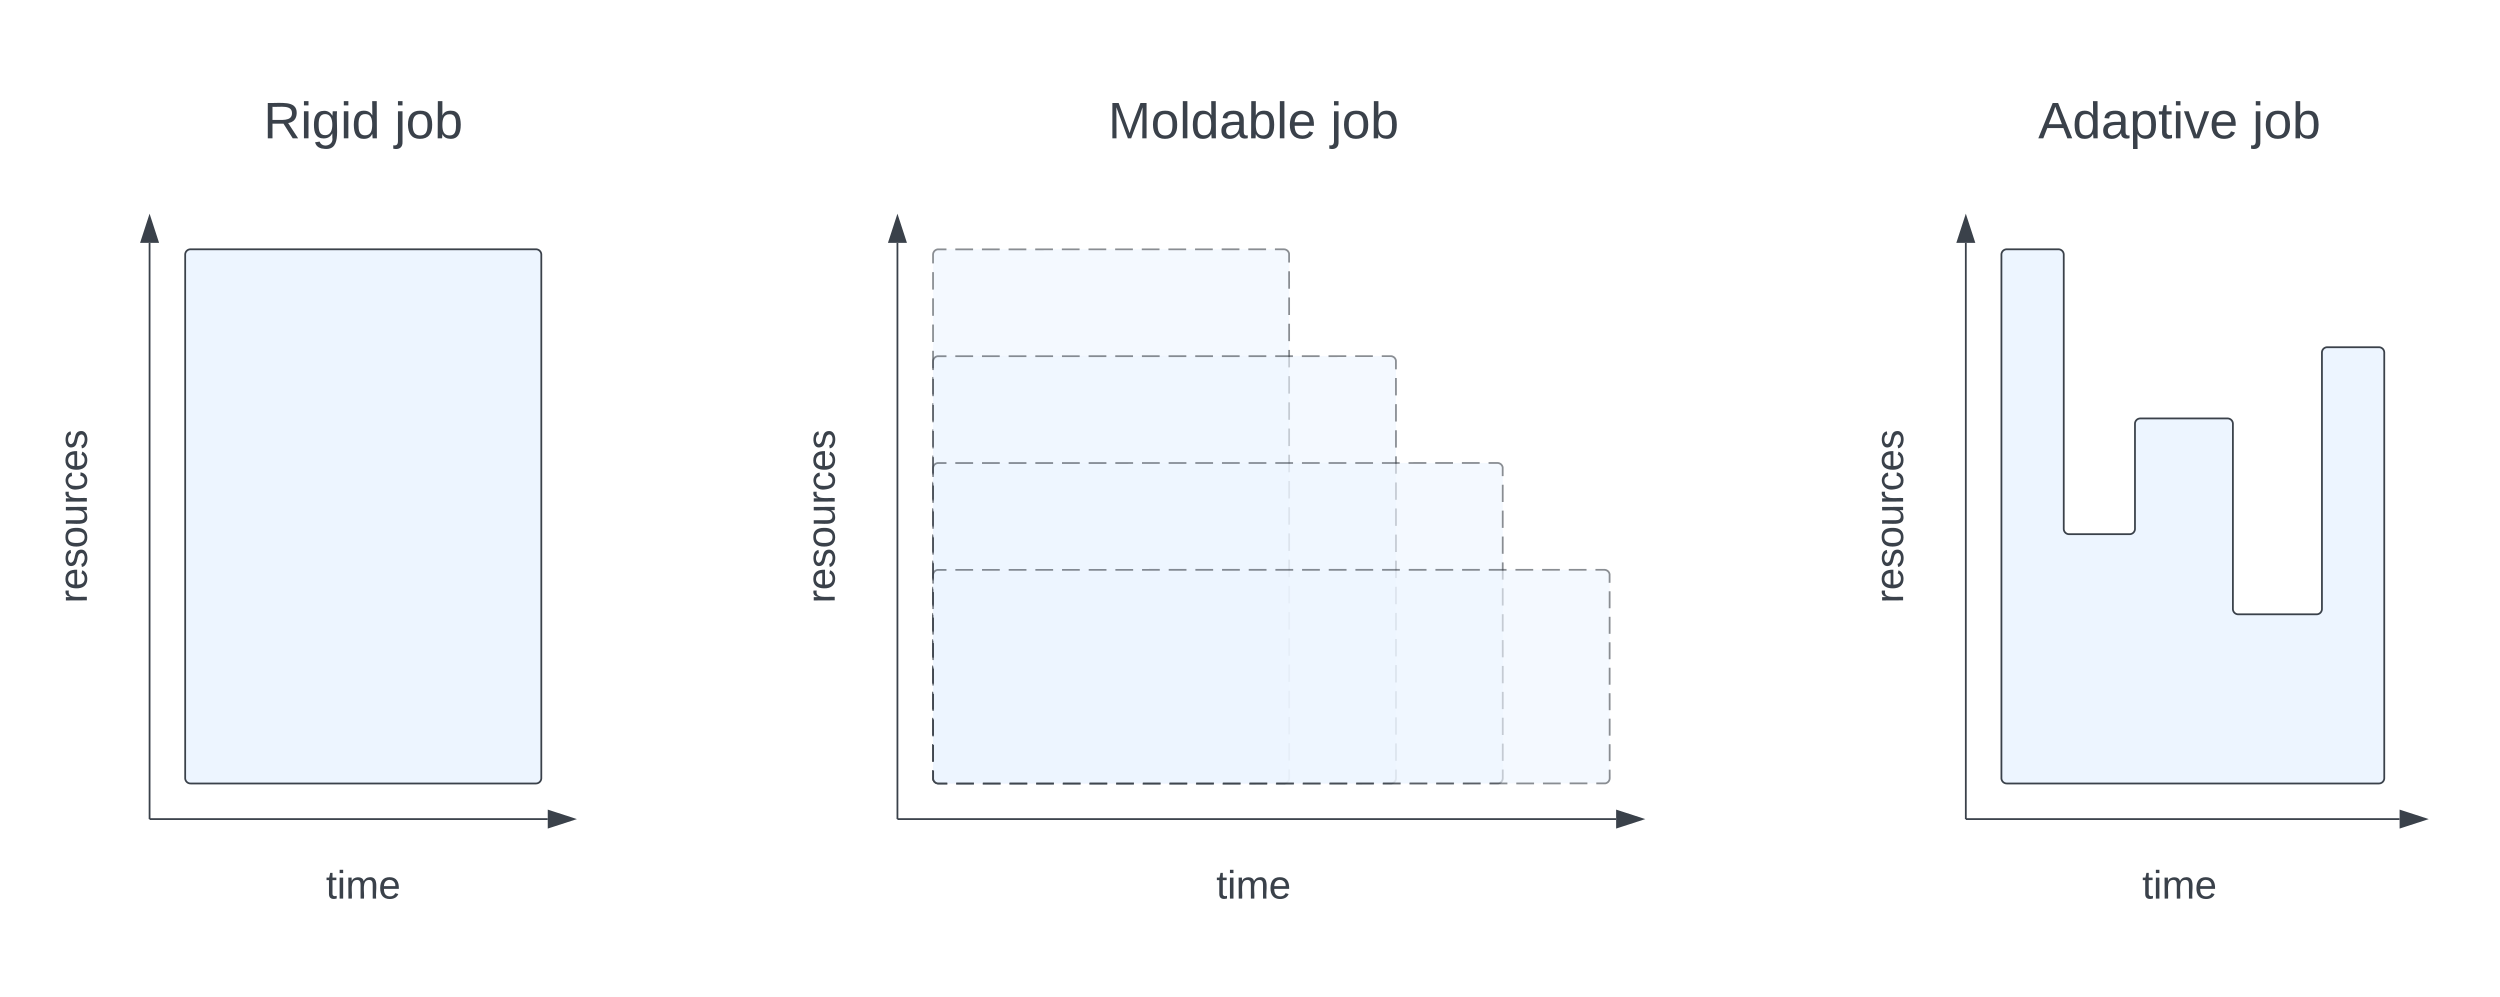 <?xml version="1.0" encoding="UTF-8" standalone="no"?>
<svg
   width="1404"
   height="560"
   version="1.1"
   id="svg246"
   xmlns:xlink="http://www.w3.org/1999/xlink"
   xmlns="http://www.w3.org/2000/svg"
   xmlns:svg="http://www.w3.org/2000/svg"
   xmlns:lucid="lucid">
  <rect width="100%" height="100%" fill="#808080" stroke="none"/>
  <defs
     id="defs250">
    <clipPath
       clipPathUnits="userSpaceOnUse"
       id="clipPath471">
      <rect
         style="fill:#000000"
         id="rect473"
         width="1404"
         height="560"
         x="196"
         y="80" />
    </clipPath>
  </defs>
  <g
     lucid:page-tab-id="0_0"
     id="g244"
     transform="translate(-196 -80)"
     clip-path="url(#clipPath471)">
    <path
       d="M0 0h1870.87v1322.83H0z"
       fill="#fff"
       id="path18" />
    <path
       d="M300 223a3 3 0 0 1 3-3h194a3 3 0 0 1 3 3v294a3 3 0 0 1-3 3H303a3 3 0 0 1-3-3z"
       stroke="#3a414a"
       fill="#edf5ff"
       id="path20" />
    <path
       d="M280.5 540h223.12M280.5 540h-.5"
       stroke="#3a414a"
       fill="none"
       id="path22" />
    <path
       d="M518.38 540l-14.26 4.64v-9.28z"
       stroke="#3a414a"
       fill="#3a414a"
       id="path24" />
    <path
       d="M280 539.5V216.38M280 539.5v.5"
       stroke="#3a414a"
       fill="none"
       id="path26" />
    <path
       d="M280 201.62l4.64 14.26h-9.28z"
       stroke="#3a414a"
       fill="#3a414a"
       id="path28" />
    <path
       d="M280 566a6 6 0 0 1 6-6h228a6 6 0 0 1 6 6v28a6 6 0 0 1-6 6H286a6 6 0 0 1-6-6z"
       stroke="#000"
       stroke-opacity="0"
       fill="#fff"
       fill-opacity="0"
       id="path30" />
    <use
       xlink:href="#a"
       transform="matrix(1,0,0,1,285,565) translate(94.074 19.653)"
       id="use32" />
    <path
       d="M226 520a6 6 0 0 1-6-6V226a6 6 0 0 1 6-6h29.67a6 6 0 0 1 6 6v288a6 6 0 0 1-6 6z"
       stroke="#000"
       stroke-opacity="0"
       fill="#fff"
       fill-opacity="0"
       id="path34" />
    <use
       xlink:href="#b"
       transform="matrix(6.123233995736766e-17,-1,1,6.123233995736766e-17,225,515) translate(96.296 19.778)"
       id="use36" />
    <g
       opacity=".6"
       id="g42">
      <path
         d="M720 223a3 3 0 0 1 3-3h194a3 3 0 0 1 3 3v294a3 3 0 0 1-3 3H723a3 3 0 0 1-3-3z"
         fill="#edf5ff"
         id="path38" />
      <path
         d="M732.5 220.04h9.98m4.98 0h9.98m4.98 0h9.97m4.98 0l9.97-.02m5 0h9.96m5 0h9.97m5 0h9.96m5 0h9.96m4.98 0h9.97m5 0h9.96m5 0l9.97-.02m4.98 0h9.98m4.98 0h5l.47.04.46.1.43.2.4.23.36.3.3.37.25.4.18.43.1.46v4.9m0 4.92l.02 9.8m0 4.92v9.82m0 4.9v9.8m0 4.92v9.8m0 4.92v9.82m0 4.9v9.82m0 4.9v9.82m0 4.9v9.83m0 4.9v9.82m0 4.9v9.82m0 4.9v9.83m0 4.9l.02 9.82m0 4.9v9.82m0 4.9v9.83m0 4.9v9.82m0 4.9v9.8m0 4.92v9.82m0 4.9v9.82m0 4.9v9.82m0 4.9V517l-.04.47-.1.46-.2.43-.23.4-.3.36-.37.3-.4.25-.43.18-.46.1h-5m-4.97 0l-9.98.02m-4.98 0h-9.98m-4.98 0h-9.97m-4.98 0h-9.97m-5 0h-9.96m-5 0h-9.97m-5 0h-9.96m-5 0l-9.96.02m-4.98 0h-9.97m-5 0h-9.96m-5 0h-9.97m-4.98 0h-9.98m-4.98 0h-5l-.47-.04-.46-.1-.43-.2-.4-.23-.36-.3-.3-.37-.25-.4-.18-.43-.1-.46v-4.9m0-4.92l-.02-9.8m0-4.92v-9.82m0-4.9v-9.8m0-4.92v-9.8m0-4.92v-9.82m0-4.9v-9.82m0-4.9v-9.82m0-4.9v-9.83m0-4.9v-9.82m0-4.9v-9.82m0-4.9v-9.83m0-4.9l-.02-9.82m0-4.9v-9.82m0-4.9v-9.83m0-4.9v-9.82m0-4.9V277m0-4.92v-9.82m0-4.9v-9.82m0-4.9v-9.82m0-4.9V223l.04-.47.1-.46.2-.43.23-.4.3-.36.37-.3.4-.25.43-.18.46-.1h5"
         stroke="#3a414a"
         fill="none"
         id="path40" />
    </g>
    <path
       d="M700.5 540h403.12M700.5 540h-.5"
       stroke="#3a414a"
       fill="none"
       id="path44" />
    <path
       d="M1118.38 540l-14.26 4.64v-9.28z"
       stroke="#3a414a"
       fill="#3a414a"
       id="path46" />
    <path
       d="M700 539.5V216.38M700 539.5v.5"
       stroke="#3a414a"
       fill="none"
       id="path48" />
    <path
       d="M700 201.62l4.64 14.26h-9.28z"
       stroke="#3a414a"
       fill="#3a414a"
       id="path50" />
    <path
       d="M700 566a6 6 0 0 1 6-6h388a6 6 0 0 1 6 6v28a6 6 0 0 1-6 6H706a6 6 0 0 1-6-6z"
       stroke="#000"
       stroke-opacity="0"
       fill="#fff"
       fill-opacity="0"
       id="path52" />
    <use
       xlink:href="#a"
       transform="matrix(1,0,0,1,705,565) translate(174.074 19.653)"
       id="use54" />
    <path
       d="M646 520a6 6 0 0 1-6-6V226a6 6 0 0 1 6-6h29.67a6 6 0 0 1 6 6v288a6 6 0 0 1-6 6z"
       stroke="#000"
       stroke-opacity="0"
       fill="#fff"
       fill-opacity="0"
       id="path56" />
    <use
       xlink:href="#b"
       transform="matrix(6.123233995736766e-17,-1,1,6.123233995736766e-17,645,515) translate(96.296 19.778)"
       id="use58" />
    <g
       opacity=".6"
       id="g64">
      <path
         d="M720 283a3 3 0 0 1 3-3h254a3 3 0 0 1 3 3v234a3 3 0 0 1-3 3H723a3 3 0 0 1-3-3z"
         fill="#edf5ff"
         id="path60" />
      <path
         d="M732.5 280.04h10m4.98 0h9.98m5 0h9.97m5 0h9.97m5 0h9.96m5-.02h9.97m5 0h9.97m5 0h9.97m5 0h9.97m5 0h9.97m5 0h9.98m5 0h9.97m5 0h9.96m5 0h9.98m5 0l9.97-.02m5 0H967m5 0H977l.47.04.46.1.43.2.4.23.36.3.3.37.25.4.18.43.1.46v4.9m0 4.87l.02 9.77m0 4.88v9.77m0 4.9v9.76m0 4.88v9.77m0 4.9v9.76m0 4.87v9.77m0 4.9V390m0 4.88v9.77m0 4.88v9.77m.02 4.9v9.76m0 4.88v9.77m0 4.9v9.77m0 4.88v9.77m0 4.9v9.76m0 4.88v9.77m0 4.9V517l-.04.47-.1.46-.2.43-.23.4-.3.36-.37.3-.4.25-.43.18-.46.1h-5m-4.98 0l-10 .02m-4.98 0h-9.98m-5 0h-9.97m-5 0h-9.97m-5 0h-9.96m-5 0h-9.97m-5 0h-9.97m-5 0h-9.97m-5 0h-9.97m-5 0l-9.97.02m-5 0h-9.98m-5 0h-9.97m-5 0h-9.96m-5 0h-9.98m-5 0h-9.97m-5 0H733m-5 0H723l-.47-.04-.46-.1-.43-.2-.4-.23-.36-.3-.3-.37-.25-.4-.18-.43-.1-.46v-4.9m0-4.87l-.02-9.77m0-4.88v-9.77m0-4.9v-9.76m0-4.88v-9.77m0-4.9v-9.76m0-4.87v-9.77m0-4.9V410m0-4.88v-9.77m0-4.88v-9.77m-.02-4.9v-9.76m0-4.88v-9.77m0-4.9v-9.77m0-4.88v-9.77m0-4.9v-9.76m0-4.88v-9.77m0-4.9V283l.04-.47.1-.46.2-.43.23-.4.3-.36.37-.3.4-.25.43-.18.46-.1h5"
         stroke="#3a414a"
         fill="none"
         id="path62" />
    </g>
    <g
       opacity=".6"
       id="g70">
      <path
         d="M720 343a3 3 0 0 1 3-3h314a3 3 0 0 1 3 3v174a3 3 0 0 1-3 3H723a3 3 0 0 1-3-3z"
         fill="#edf5ff"
         id="path66" />
      <path
         d="M732.5 340.04h10m5 0h9.97m5 0h9.98m5 0h9.97m5 0h9.98m5 0h9.97m5 0l9.98-.02m5 0h9.97m5 0h9.97m5 0h9.97m5 0h9.97m5 0h9.98m5 0h9.97m5 0h9.97m5 0h9.97m5 0h9.98m5 0h9.97m4.98 0l10-.02m4.98 0h9.98m5 0h9.98m5 0h4.98l.47.04.46.1.43.2.4.23.36.3.3.37.25.4.18.43.1.46v4.85m.02 4.84v9.7m0 4.84v9.7m0 4.84v9.7m0 4.84v9.7m0 4.84v9.7m0 4.84v9.7m0 4.84l.02 9.7m0 4.84v9.7m0 4.84v9.7m0 4.84v9.7m0 4.83v9.7m0 4.85V517l-.04.47-.1.46-.2.43-.23.4-.3.36-.37.3-.4.25-.43.18-.46.1h-5m-4.98 0l-10 .02m-5 0h-9.97m-5 0h-9.98m-5 0h-9.97m-5 0h-9.98m-5 0h-9.97m-5 0h-9.98m-5 0h-9.97m-5 0h-9.97m-5 0h-9.97m-5 0h-9.97m-5 0h-9.98m-5 .02h-9.97m-5 0h-9.97m-5 0h-9.97m-5 0h-9.98m-5 0h-9.97m-4.98 0h-10m-4.98 0h-9.98m-5 0H733m-5 0H723l-.47-.04-.46-.1-.43-.2-.4-.23-.36-.3-.3-.37-.25-.4-.18-.43-.1-.46v-4.85m-.02-4.84v-9.7m0-4.84v-9.7m0-4.84V469m0-4.84v-9.7m0-4.84v-9.7m0-4.84v-9.7m0-4.84l-.02-9.7m0-4.84v-9.7m0-4.84v-9.7m0-4.84v-9.7m0-4.83v-9.7m0-4.85V343l.04-.47.1-.46.2-.43.23-.4.3-.36.37-.3.4-.25.43-.18.46-.1h5"
         stroke="#3a414a"
         fill="none"
         id="path68" />
    </g>
    <g
       opacity=".6"
       id="g76">
      <path
         d="M720 403a3 3 0 0 1 3-3h374a3 3 0 0 1 3 3v114a3 3 0 0 1-3 3H723a3 3 0 0 1-3-3z"
         fill="#edf5ff"
         id="path72" />
      <path
         d="M732.52 400.04h9.98m5 0h9.98m5 0h9.98m5 0h9.98m5 0h9.98m5 0h9.98m5 0h9.98m5 0l9.97-.02m5 0h9.98m5 0h9.98m5 0h10m4.98 0h10m4.98 0h10m4.98 0h10m4.98 0h10m4.98 0h9.98m5 0h9.98m5 0h9.98m5 0h9.98m5 0h9.98m5 0h9.98m5-.02h9.98m5 0h9.98m5 0h9.97m5 0h5l.47.04.46.1.43.2.4.23.36.3.3.37.25.4.18.43.1.46v4.77m.02 4.77v9.54m0 4.78v9.54m0 4.77v9.53m0 4.77v9.53m0 4.77l.02 9.54m0 4.77v9.55m0 4.77v9.54m0 4.77V517l-.04.47-.1.46-.2.43-.23.4-.3.36-.37.3-.4.25-.43.18-.46.1h-5m-5 0h-9.97m-5 .02h-9.98m-5 0h-9.98m-5 0h-9.98m-5 0h-9.98m-5 0h-9.98m-5 0h-9.98m-5 0h-9.97m-5 0h-9.98m-5 0h-9.98m-5 0h-10m-4.98 0h-10m-4.98 0h-10m-4.98 0h-10m-4.98 0l-10 .02m-4.98 0h-9.98m-5 0h-9.98m-5 0h-9.98m-5 0h-9.98m-5 0h-9.98m-5 0h-9.98m-5 0h-9.98m-5 0h-9.98m-5 0H733m-5 0h-5l-.47-.04-.46-.1-.43-.2-.4-.23-.36-.3-.3-.37-.25-.4-.18-.43-.1-.46v-4.77m-.02-4.77v-9.54m0-4.78v-9.54m0-4.77v-9.53m0-4.77v-9.53m0-4.77l-.02-9.54m0-4.77v-9.55m0-4.77v-9.54m0-4.77V403l.04-.47.1-.46.2-.43.23-.4.3-.36.37-.3.4-.25.43-.18.46-.1h5"
         stroke="#3a414a"
         fill="none"
         id="path74" />
    </g>
    <path
       d="M280 126a6 6 0 0 1 6-6h228a6 6 0 0 1 6 6v48a6 6 0 0 1-6 6H286a6 6 0 0 1-6-6z"
       stroke="#000"
       stroke-opacity="0"
       fill="#fff"
       fill-opacity="0"
       id="path78" />
    <use
       xlink:href="#c"
       transform="matrix(1,0,0,1,285,125) translate(58.988 32.674)"
       id="use80" />
    <use
       xlink:href="#d"
       transform="matrix(1,0,0,1,285,125) translate(132.574 32.674)"
       id="use82" />
    <path
       d="M700 126a6 6 0 0 1 6-6h388a6 6 0 0 1 6 6v48a6 6 0 0 1-6 6H706a6 6 0 0 1-6-6z"
       stroke="#000"
       stroke-opacity="0"
       fill="#fff"
       fill-opacity="0"
       id="path84" />
    <use
       xlink:href="#e"
       transform="matrix(1,0,0,1,705,125) translate(113.309 32.674)"
       id="use86" />
    <use
       xlink:href="#d"
       transform="matrix(1,0,0,1,705,125) translate(238.253 32.674)"
       id="use88" />
    <path
       d="M1300.5 540h243.12M1300.5 540h-.5"
       stroke="#3a414a"
       fill="none"
       id="path90" />
    <path
       d="M1558.38 540l-14.26 4.64v-9.28z"
       stroke="#3a414a"
       fill="#3a414a"
       id="path92" />
    <path
       d="M1300 539.5V216.38M1300 539.5v.5"
       stroke="#3a414a"
       fill="none"
       id="path94" />
    <path
       d="M1300 201.62l4.64 14.26h-9.28z"
       stroke="#3a414a"
       fill="#3a414a"
       id="path96" />
    <path
       d="M1300 566a6 6 0 0 1 6-6h228a6 6 0 0 1 6 6v28a6 6 0 0 1-6 6h-228a6 6 0 0 1-6-6z"
       stroke="#000"
       stroke-opacity="0"
       fill="#fff"
       fill-opacity="0"
       id="path98" />
    <use
       xlink:href="#f"
       transform="matrix(1,0,0,1,1305,565) translate(94.074 19.653)"
       id="use100" />
    <path
       d="M1246 520a6 6 0 0 1-6-6V226a6 6 0 0 1 6-6h29.67a6 6 0 0 1 6 6v288a6 6 0 0 1-6 6z"
       stroke="#000"
       stroke-opacity="0"
       fill="#fff"
       fill-opacity="0"
       id="path102" />
    <use
       xlink:href="#g"
       transform="matrix(6.123233995736766e-17,-1,1,6.123233995736766e-17,1245,515) translate(96.296 19.778)"
       id="use104" />
    <path
       d="M1300 126a6 6 0 0 1 6-6h228a6 6 0 0 1 6 6v48a6 6 0 0 1-6 6h-228a6 6 0 0 1-6-6z"
       stroke="#000"
       stroke-opacity="0"
       fill="#fff"
       fill-opacity="0"
       id="path106" />
    <use
       xlink:href="#h"
       transform="matrix(1,0,0,1,1305,125) translate(35.636 32.674)"
       id="use108" />
    <use
       xlink:href="#d"
       transform="matrix(1,0,0,1,1305,125) translate(155.926 32.674)"
       id="use110" />
    <path
       d="M1500 422a3 3 0 0 1-3 3h-44a3 3 0 0 1-3-3V318a3 3 0 0 0-3-3h-49a3 3 0 0 0-3 3v59a3 3 0 0 1-3 3h-34a3 3 0 0 1-3-3V223a3 3 0 0 0-3-3h-29a3 3 0 0 0-3 3v294a3 3 0 0 0 3 3h209a3 3 0 0 0 3-3V278a3 3 0 0 0-3-3h-29a3 3 0 0 0-3 3z"
       stroke="#3a414a"
       fill="#edf5ff"
       id="path112" />
    <defs
       id="defs242">
      <path
         fill="#3a414a"
         d="M59-47c-2 24 18 29 38 22v24C64 9 27 4 27-40v-127H5v-23h24l9-43h21v43h35v23H59v120"
         id="i" />
      <path
         fill="#3a414a"
         d="M24-231v-30h32v30H24zM24 0v-190h32V0H24"
         id="j" />
      <path
         fill="#3a414a"
         d="M210-169c-67 3-38 105-44 169h-31v-121c0-29-5-50-35-48C34-165 62-65 56 0H25l-1-190h30c1 10-1 24 2 32 10-44 99-50 107 0 11-21 27-35 58-36 85-2 47 119 55 194h-31v-121c0-29-5-49-35-48"
         id="k" />
      <path
         fill="#3a414a"
         d="M100-194c63 0 86 42 84 106H49c0 40 14 67 53 68 26 1 43-12 49-29l28 8c-11 28-37 45-77 45C44 4 14-33 15-96c1-61 26-98 85-98zm52 81c6-60-76-77-97-28-3 7-6 17-6 28h103"
         id="l" />
      <g
         id="a">
        <use
           transform="matrix(0.062,0,0,0.062,0,0)"
           xlink:href="#i"
           id="use118" />
        <use
           transform="matrix(0.062,0,0,0.062,6.173,0)"
           xlink:href="#j"
           id="use120" />
        <use
           transform="matrix(0.062,0,0,0.062,11.049,0)"
           xlink:href="#k"
           id="use122" />
        <use
           transform="matrix(0.062,0,0,0.062,29.506,0)"
           xlink:href="#l"
           id="use124" />
      </g>
      <path
         fill="#3a414a"
         d="M114-163C36-179 61-72 57 0H25l-1-190h30c1 12-1 29 2 39 6-27 23-49 58-41v29"
         id="m" />
      <path
         fill="#3a414a"
         d="M135-143c-3-34-86-38-87 0 15 53 115 12 119 90S17 21 10-45l28-5c4 36 97 45 98 0-10-56-113-15-118-90-4-57 82-63 122-42 12 7 21 19 24 35"
         id="n" />
      <path
         fill="#3a414a"
         d="M100-194c62-1 85 37 85 99 1 63-27 99-86 99S16-35 15-95c0-66 28-99 85-99zM99-20c44 1 53-31 53-75 0-43-8-75-51-75s-53 32-53 75 10 74 51 75"
         id="o" />
      <path
         fill="#3a414a"
         d="M84 4C-5 8 30-112 23-190h32v120c0 31 7 50 39 49 72-2 45-101 50-169h31l1 190h-30c-1-10 1-25-2-33-11 22-28 36-60 37"
         id="p" />
      <path
         fill="#3a414a"
         d="M96-169c-40 0-48 33-48 73s9 75 48 75c24 0 41-14 43-38l32 2c-6 37-31 61-74 61-59 0-76-41-82-99-10-93 101-131 147-64 4 7 5 14 7 22l-32 3c-4-21-16-35-41-35"
         id="q" />
      <g
         id="b">
        <use
           transform="matrix(0.062,0,0,0.062,0,0)"
           xlink:href="#m"
           id="use132" />
        <use
           transform="matrix(0.062,0,0,0.062,7.346,0)"
           xlink:href="#l"
           id="use134" />
        <use
           transform="matrix(0.062,0,0,0.062,19.691,0)"
           xlink:href="#n"
           id="use136" />
        <use
           transform="matrix(0.062,0,0,0.062,30.802,0)"
           xlink:href="#o"
           id="use138" />
        <use
           transform="matrix(0.062,0,0,0.062,43.148,0)"
           xlink:href="#p"
           id="use140" />
        <use
           transform="matrix(0.062,0,0,0.062,55.494,0)"
           xlink:href="#m"
           id="use142" />
        <use
           transform="matrix(0.062,0,0,0.062,62.84,0)"
           xlink:href="#q"
           id="use144" />
        <use
           transform="matrix(0.062,0,0,0.062,73.951,0)"
           xlink:href="#l"
           id="use146" />
        <use
           transform="matrix(0.062,0,0,0.062,86.296,0)"
           xlink:href="#n"
           id="use148" />
      </g>
      <path
         fill="#3a414a"
         d="M233-177c-1 41-23 64-60 70L243 0h-38l-65-103H63V0H30v-248c88 3 205-21 203 71zM63-129c60-2 137 13 137-47 0-61-80-42-137-45v92"
         id="r" />
      <path
         fill="#3a414a"
         d="M177-190C167-65 218 103 67 71c-23-6-38-20-44-43l32-5c15 47 100 32 89-28v-30C133-14 115 1 83 1 29 1 15-40 15-95c0-56 16-97 71-98 29-1 48 16 59 35 1-10 0-23 2-32h30zM94-22c36 0 50-32 50-73 0-42-14-75-50-75-39 0-46 34-46 75s6 73 46 73"
         id="s" />
      <path
         fill="#3a414a"
         d="M85-194c31 0 48 13 60 33l-1-100h32l1 261h-30c-2-10 0-23-3-31C134-8 116 4 85 4 32 4 16-35 15-94c0-66 23-100 70-100zm9 24c-40 0-46 34-46 75 0 40 6 74 45 74 42 0 51-32 51-76 0-42-9-74-50-73"
         id="t" />
      <g
         id="c">
        <use
           transform="matrix(0.08,0,0,0.08,0,0)"
           xlink:href="#r"
           id="use154" />
        <use
           transform="matrix(0.08,0,0,0.08,20.784,0)"
           xlink:href="#j"
           id="use156" />
        <use
           transform="matrix(0.08,0,0,0.08,27.123,0)"
           xlink:href="#s"
           id="use158" />
        <use
           transform="matrix(0.08,0,0,0.08,43.173,0)"
           xlink:href="#j"
           id="use160" />
        <use
           transform="matrix(0.08,0,0,0.08,49.512,0)"
           xlink:href="#t"
           id="use162" />
      </g>
      <path
         fill="#3a414a"
         d="M24-231v-30h32v30H24zM-9 49c24 4 33-6 33-30v-209h32V24c2 40-23 58-65 49V49"
         id="u" />
      <path
         fill="#3a414a"
         d="M115-194c53 0 69 39 70 98 0 66-23 100-70 100C84 3 66-7 56-30L54 0H23l1-261h32v101c10-23 28-34 59-34zm-8 174c40 0 45-34 45-75 0-40-5-75-45-74-42 0-51 32-51 76 0 43 10 73 51 73"
         id="v" />
      <g
         id="d">
        <use
           transform="matrix(0.08,0,0,0.08,0,0)"
           xlink:href="#u"
           id="use167" />
        <use
           transform="matrix(0.08,0,0,0.08,6.34,0)"
           xlink:href="#o"
           id="use169" />
        <use
           transform="matrix(0.08,0,0,0.08,22.389,0)"
           xlink:href="#v"
           id="use171" />
      </g>
      <path
         fill="#3a414a"
         d="M240 0l2-218c-23 76-54 145-80 218h-23L58-218 59 0H30v-248h44l77 211c21-75 51-140 76-211h43V0h-30"
         id="w" />
      <path
         fill="#3a414a"
         d="M24 0v-261h32V0H24"
         id="x" />
      <path
         fill="#3a414a"
         d="M141-36C126-15 110 5 73 4 37 3 15-17 15-53c-1-64 63-63 125-63 3-35-9-54-41-54-24 1-41 7-42 31l-33-3c5-37 33-52 76-52 45 0 72 20 72 64v82c-1 20 7 32 28 27v20c-31 9-61-2-59-35zM48-53c0 20 12 33 32 33 41-3 63-29 60-74-43 2-92-5-92 41"
         id="y" />
      <g
         id="e">
        <use
           transform="matrix(0.08,0,0,0.08,0,0)"
           xlink:href="#w"
           id="use177" />
        <use
           transform="matrix(0.08,0,0,0.08,23.994,0)"
           xlink:href="#o"
           id="use179" />
        <use
           transform="matrix(0.08,0,0,0.08,40.043,0)"
           xlink:href="#x"
           id="use181" />
        <use
           transform="matrix(0.08,0,0,0.08,46.383,0)"
           xlink:href="#t"
           id="use183" />
        <use
           transform="matrix(0.08,0,0,0.08,62.432,0)"
           xlink:href="#y"
           id="use185" />
        <use
           transform="matrix(0.08,0,0,0.08,78.481,0)"
           xlink:href="#v"
           id="use187" />
        <use
           transform="matrix(0.08,0,0,0.08,94.531,0)"
           xlink:href="#x"
           id="use189" />
        <use
           transform="matrix(0.08,0,0,0.08,100.87,0)"
           xlink:href="#l"
           id="use191" />
      </g>
      <g
         id="f">
        <use
           transform="matrix(0.062,0,0,0.062,0,0)"
           xlink:href="#i"
           id="use194" />
        <use
           transform="matrix(0.062,0,0,0.062,6.173,0)"
           xlink:href="#j"
           id="use196" />
        <use
           transform="matrix(0.062,0,0,0.062,11.049,0)"
           xlink:href="#k"
           id="use198" />
        <use
           transform="matrix(0.062,0,0,0.062,29.506,0)"
           xlink:href="#l"
           id="use200" />
      </g>
      <g
         id="g">
        <use
           transform="matrix(0.062,0,0,0.062,0,0)"
           xlink:href="#m"
           id="use203" />
        <use
           transform="matrix(0.062,0,0,0.062,7.346,0)"
           xlink:href="#l"
           id="use205" />
        <use
           transform="matrix(0.062,0,0,0.062,19.691,0)"
           xlink:href="#n"
           id="use207" />
        <use
           transform="matrix(0.062,0,0,0.062,30.802,0)"
           xlink:href="#o"
           id="use209" />
        <use
           transform="matrix(0.062,0,0,0.062,43.148,0)"
           xlink:href="#p"
           id="use211" />
        <use
           transform="matrix(0.062,0,0,0.062,55.494,0)"
           xlink:href="#m"
           id="use213" />
        <use
           transform="matrix(0.062,0,0,0.062,62.84,0)"
           xlink:href="#q"
           id="use215" />
        <use
           transform="matrix(0.062,0,0,0.062,73.951,0)"
           xlink:href="#l"
           id="use217" />
        <use
           transform="matrix(0.062,0,0,0.062,86.296,0)"
           xlink:href="#n"
           id="use219" />
      </g>
      <path
         fill="#3a414a"
         d="M205 0l-28-72H64L36 0H1l101-248h38L239 0h-34zm-38-99l-47-123c-12 45-31 82-46 123h93"
         id="z" />
      <path
         fill="#3a414a"
         d="M115-194c55 1 70 41 70 98S169 2 115 4C84 4 66-9 55-30l1 105H24l-1-265h31l2 30c10-21 28-34 59-34zm-8 174c40 0 45-34 45-75s-6-73-45-74c-42 0-51 32-51 76 0 43 10 73 51 73"
         id="A" />
      <path
         fill="#3a414a"
         d="M108 0H70L1-190h34L89-25l56-165h34"
         id="B" />
      <g
         id="h">
        <use
           transform="matrix(0.08,0,0,0.08,0,0)"
           xlink:href="#z"
           id="use225" />
        <use
           transform="matrix(0.08,0,0,0.08,19.259,0)"
           xlink:href="#t"
           id="use227" />
        <use
           transform="matrix(0.08,0,0,0.08,35.309,0)"
           xlink:href="#y"
           id="use229" />
        <use
           transform="matrix(0.08,0,0,0.08,51.358,0)"
           xlink:href="#A"
           id="use231" />
        <use
           transform="matrix(0.08,0,0,0.08,67.407,0)"
           xlink:href="#i"
           id="use233" />
        <use
           transform="matrix(0.08,0,0,0.08,75.432,0)"
           xlink:href="#j"
           id="use235" />
        <use
           transform="matrix(0.08,0,0,0.08,81.772,0)"
           xlink:href="#B"
           id="use237" />
        <use
           transform="matrix(0.08,0,0,0.08,96.216,0)"
           xlink:href="#l"
           id="use239" />
      </g>
    </defs>
  </g>
</svg>
